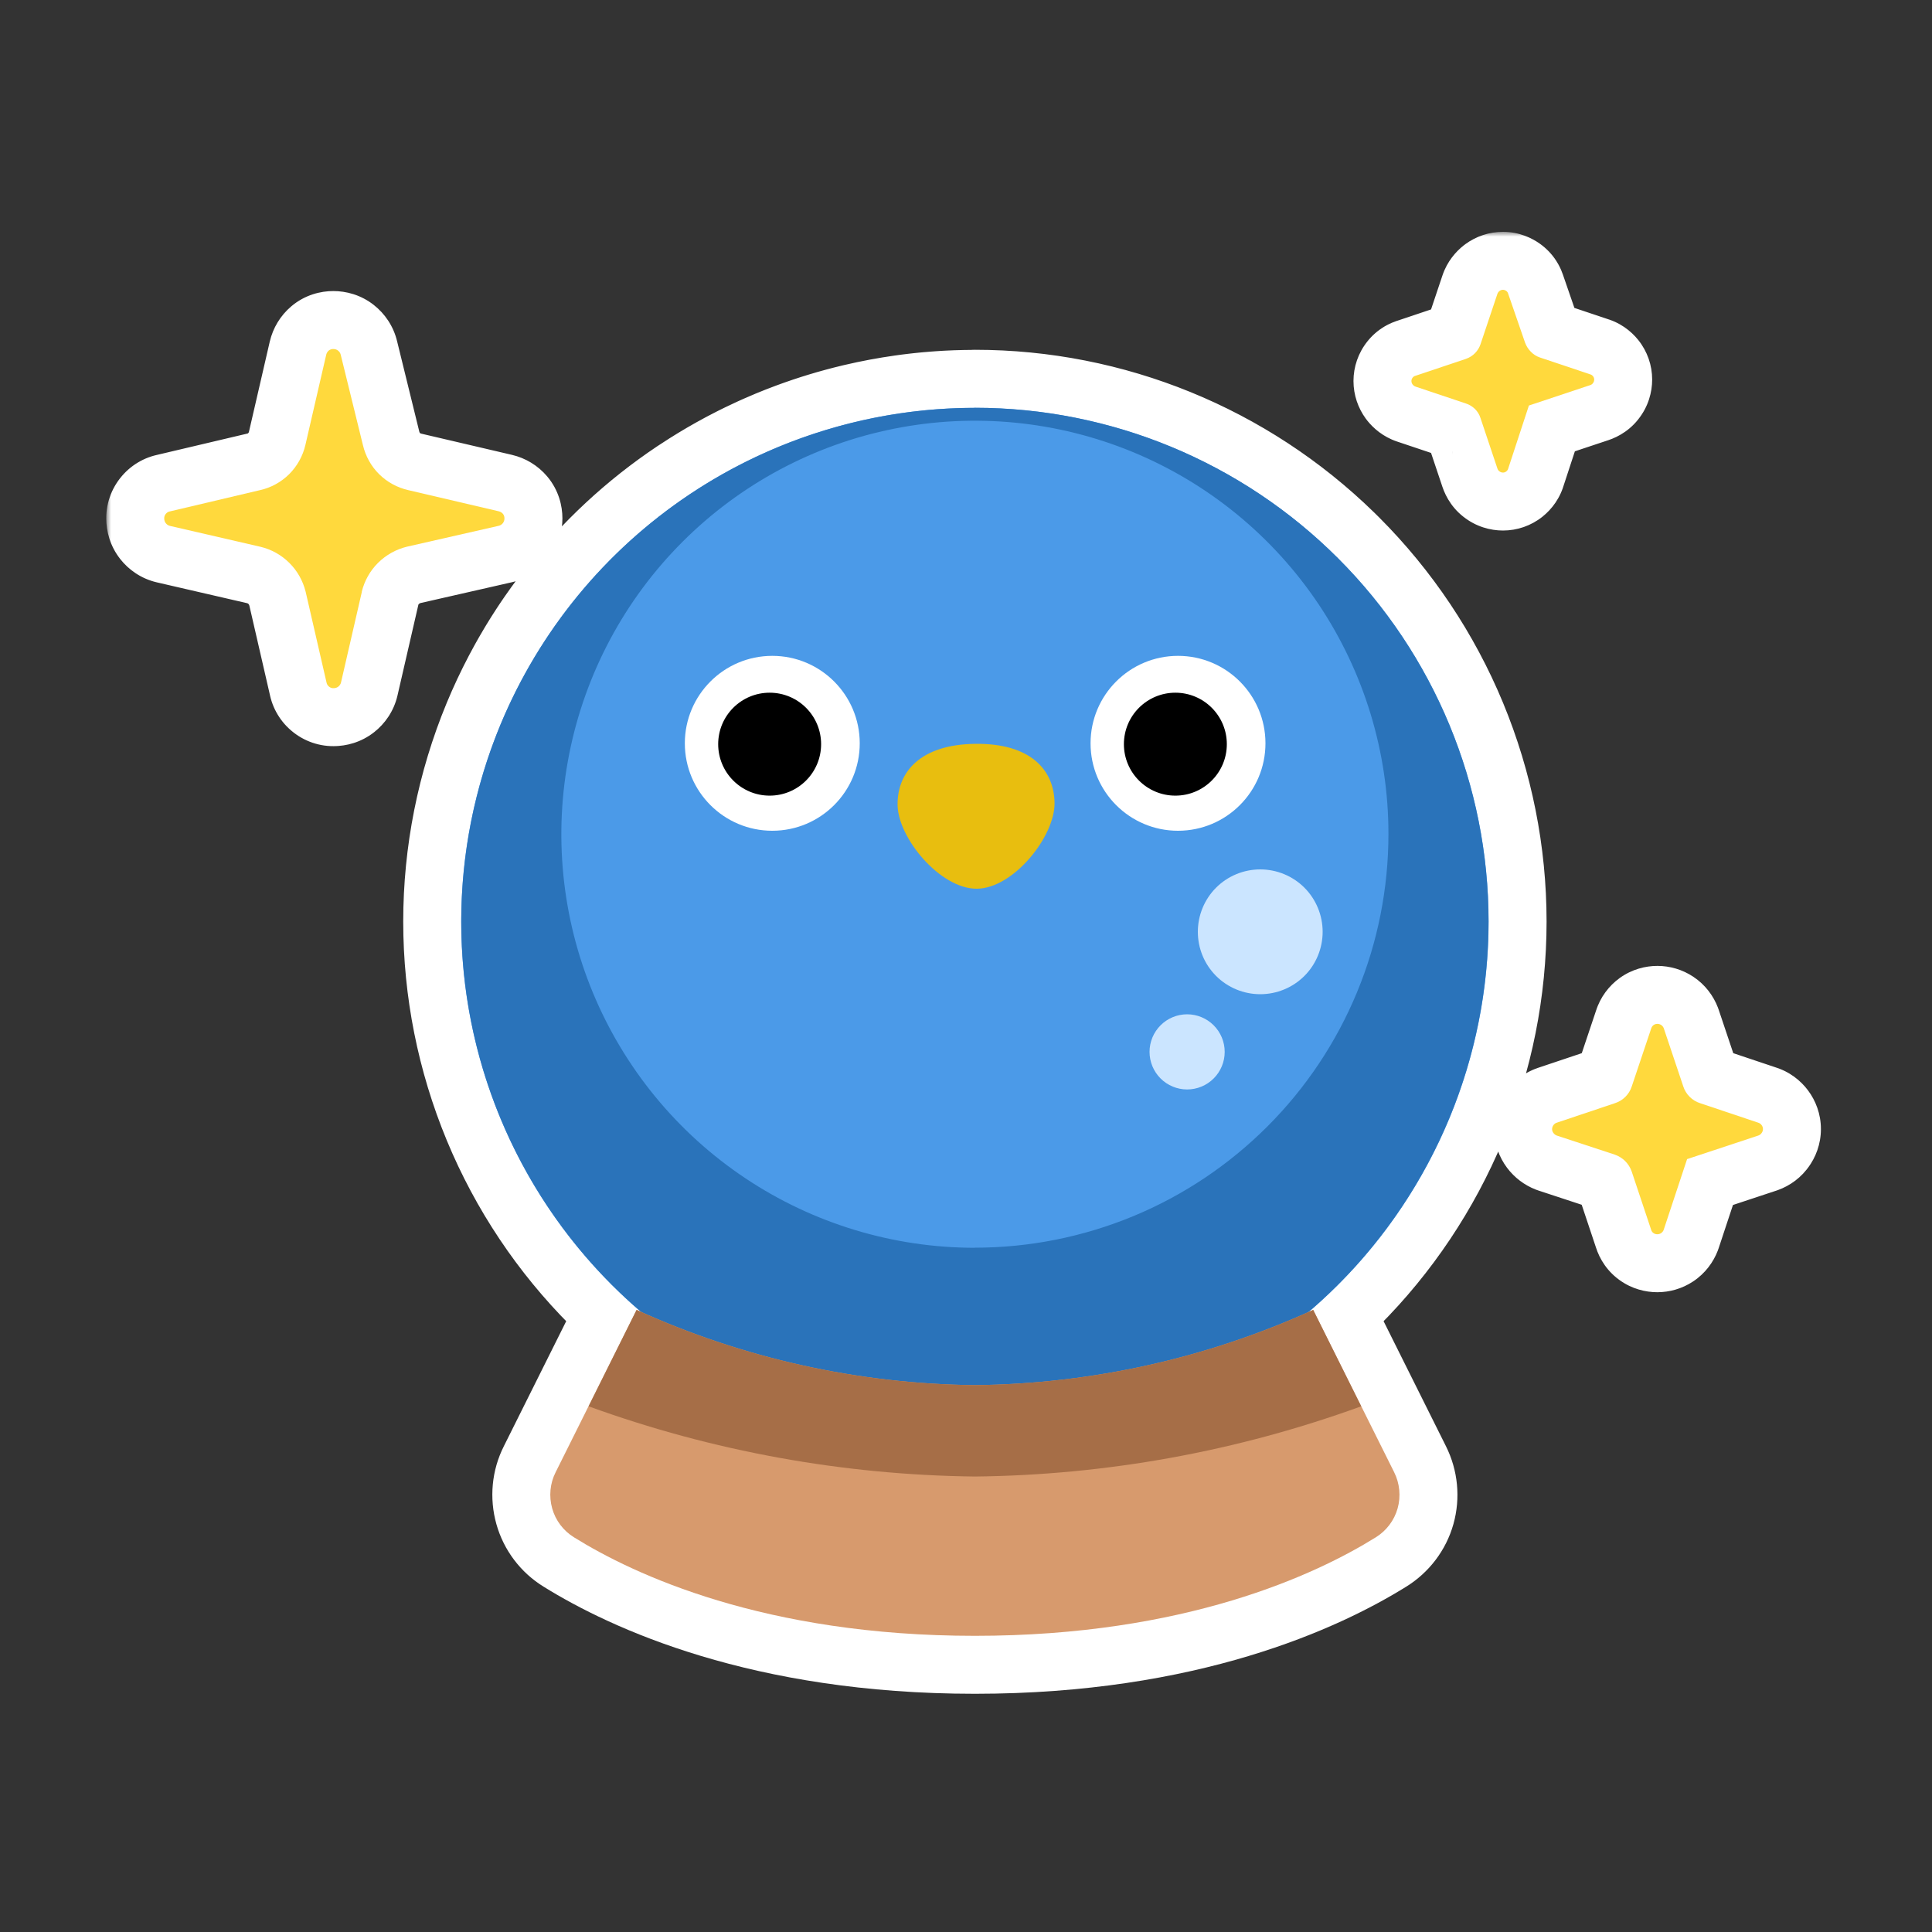 <svg width="200" height="200" viewBox="0 0 200 200" fill="none" xmlns="http://www.w3.org/2000/svg">
<rect x="0" y="0" width="200" height="200" fill="#333333" stroke="none"/>
<mask id="path-1-outside-1_777_12730" maskUnits="userSpaceOnUse" x="11" y="24" width="178" height="152" fill="black">
<rect fill="white" x="11" y="24" width="178" height="152"/>
<path d="M100.921 42.21C114.807 42.21 128.131 47.651 138.055 57.34C138.211 57.492 138.366 57.645 138.521 57.8C143.461 62.74 147.381 68.6 150.051 75.05C152.721 81.5 154.101 88.42 154.101 95.4C154.101 102.38 152.721 109.3 150.051 115.75C147.371 122.2 143.461 128.06 138.521 133C137.548 133.973 136.538 134.906 135.496 135.798C135.644 135.731 135.793 135.667 135.941 135.6L144.321 152.4C144.901 153.56 145.031 154.9 144.681 156.15C144.331 157.4 143.511 158.47 142.411 159.15C136.251 162.98 122.731 169.34 100.921 169.34C79.111 169.34 65.591 162.98 59.431 159.15C58.321 158.47 57.511 157.4 57.161 156.15C56.812 154.901 56.931 153.56 57.521 152.4L65.901 135.6C66.049 135.667 66.2 135.733 66.349 135.8C65.306 134.907 64.295 133.974 63.321 133C58.381 128.06 54.461 122.2 51.791 115.75C49.121 109.3 47.742 102.38 47.742 95.4C47.742 88.42 49.121 81.5 51.791 75.05C52.413 73.554 53.1 72.09 53.852 70.661C53.877 70.613 53.903 70.566 53.928 70.518C54.063 70.262 54.201 70.008 54.34 69.755C54.368 69.703 54.397 69.652 54.425 69.601C54.54 69.394 54.656 69.188 54.774 68.982C54.817 68.908 54.861 68.833 54.904 68.759C55.034 68.534 55.166 68.309 55.299 68.086C55.344 68.011 55.389 67.937 55.434 67.862C55.541 67.686 55.648 67.511 55.757 67.336C55.826 67.226 55.894 67.115 55.963 67.006C56.085 66.813 56.207 66.622 56.331 66.431C56.392 66.338 56.452 66.246 56.513 66.153C56.602 66.019 56.691 65.884 56.781 65.75C56.871 65.615 56.963 65.481 57.055 65.347C57.105 65.274 57.154 65.202 57.204 65.13C57.402 64.845 57.602 64.561 57.805 64.28C57.824 64.254 57.843 64.227 57.863 64.2C58.193 63.744 58.53 63.294 58.874 62.849C58.93 62.777 58.985 62.706 59.04 62.635C62.502 58.209 66.661 54.334 71.381 51.18C71.744 50.937 72.111 50.702 72.479 50.469C72.494 50.459 72.509 50.45 72.524 50.44C73.055 50.105 73.592 49.778 74.134 49.462C74.182 49.434 74.23 49.407 74.278 49.379C74.767 49.096 75.26 48.82 75.757 48.553C75.887 48.483 76.017 48.413 76.148 48.345C76.381 48.222 76.615 48.102 76.849 47.982C76.922 47.945 76.995 47.908 77.068 47.871C77.231 47.789 77.394 47.709 77.558 47.629C77.614 47.602 77.67 47.574 77.726 47.547C78.034 47.398 78.343 47.252 78.654 47.109C78.717 47.08 78.78 47.05 78.843 47.022C79.007 46.947 79.172 46.873 79.336 46.8C79.378 46.781 79.42 46.763 79.462 46.744C79.813 46.59 80.164 46.438 80.518 46.291C80.535 46.284 80.553 46.277 80.571 46.27C80.579 46.266 80.586 46.262 80.594 46.259C81.184 46.015 81.778 45.783 82.376 45.56C82.392 45.555 82.408 45.548 82.424 45.542C84.439 44.795 86.497 44.17 88.587 43.672C88.655 43.656 88.723 43.64 88.791 43.624C90.339 43.261 91.903 42.968 93.481 42.745C93.623 42.725 93.765 42.705 93.908 42.685C94.011 42.672 94.115 42.658 94.219 42.645C94.412 42.62 94.605 42.598 94.798 42.575C94.968 42.556 95.139 42.537 95.309 42.519C95.487 42.5 95.664 42.481 95.842 42.464C95.955 42.453 96.067 42.443 96.18 42.433C96.36 42.416 96.54 42.402 96.72 42.388C96.889 42.374 97.058 42.361 97.228 42.35C97.435 42.335 97.642 42.321 97.85 42.309C97.928 42.304 98.006 42.3 98.084 42.296C98.678 42.264 99.272 42.242 99.867 42.23C99.909 42.23 99.953 42.229 99.996 42.228C100.304 42.223 100.613 42.22 100.921 42.22V42.21ZM171.572 105.99C171.711 105.99 171.851 106.03 171.971 106.11C172.091 106.19 172.181 106.31 172.231 106.44L174.251 112.46C174.381 112.87 174.611 113.24 174.911 113.54C175.211 113.84 175.582 114.07 175.992 114.2L182.011 116.22C182.151 116.26 182.271 116.35 182.361 116.47C182.451 116.59 182.501 116.73 182.501 116.88C182.501 117.03 182.451 117.17 182.361 117.29C182.281 117.41 182.161 117.5 182.021 117.55L174.681 119.98H174.651L172.221 127.32C172.171 127.45 172.081 127.57 171.961 127.65C171.841 127.73 171.701 127.77 171.561 127.77C171.421 127.769 171.281 127.73 171.171 127.65C171.051 127.57 170.971 127.45 170.931 127.32L168.911 121.27C168.772 120.87 168.541 120.5 168.242 120.2C167.942 119.9 167.571 119.67 167.171 119.53L161.151 117.55C161.021 117.5 160.901 117.41 160.811 117.29C160.721 117.17 160.671 117.03 160.671 116.88C160.681 116.73 160.721 116.59 160.811 116.47C160.901 116.35 161.021 116.26 161.161 116.22L167.181 114.2C167.591 114.07 167.961 113.84 168.261 113.54C168.561 113.24 168.791 112.87 168.921 112.46L170.941 106.44C170.981 106.311 171.071 106.19 171.181 106.11C171.291 106.03 171.432 105.99 171.572 105.99ZM34.501 36.13C34.681 36.13 34.852 36.18 34.992 36.29C35.131 36.4 35.231 36.55 35.271 36.72L37.571 46.08C37.841 47.22 38.421 48.27 39.251 49.09C40.081 49.91 41.131 50.48 42.271 50.74L51.631 52.93C51.801 52.97 51.951 53.06 52.061 53.19C52.171 53.32 52.221 53.49 52.221 53.66C52.221 53.84 52.171 54.01 52.061 54.15C51.951 54.29 51.801 54.39 51.631 54.43L42.141 56.59C41.011 56.86 39.971 57.44 39.141 58.26C38.311 59.08 37.731 60.12 37.452 61.25L37.461 61.26L35.301 70.65C35.261 70.82 35.161 70.97 35.021 71.08C34.881 71.19 34.711 71.24 34.532 71.24C34.362 71.25 34.191 71.19 34.061 71.08C33.921 70.97 33.831 70.82 33.801 70.65L31.641 61.26C31.361 60.13 30.781 59.09 29.951 58.27C29.132 57.45 28.091 56.87 26.951 56.6L17.591 54.44C17.421 54.401 17.271 54.3 17.162 54.16C17.052 54.02 17.001 53.85 17.001 53.67C16.991 53.5 17.052 53.33 17.162 53.2C17.271 53.06 17.421 52.97 17.591 52.94L26.912 50.74C28.051 50.49 29.101 49.91 29.931 49.09C30.761 48.26 31.341 47.22 31.611 46.08L33.771 36.72C33.811 36.55 33.902 36.4 34.032 36.29C34.162 36.18 34.331 36.13 34.501 36.13ZM155.591 30C155.711 30 155.831 30.05 155.931 30.12C156.031 30.19 156.101 30.3 156.131 30.42L157.881 35.49C158.011 35.83 158.211 36.15 158.471 36.41C158.731 36.68 159.041 36.88 159.391 37L164.612 38.75C164.732 38.78 164.832 38.85 164.911 38.95C164.991 39.05 165.032 39.17 165.032 39.29C165.032 39.42 164.991 39.55 164.911 39.65C164.842 39.76 164.731 39.83 164.612 39.87L158.271 41.98L156.131 48.5C156.101 48.62 156.031 48.72 155.931 48.8C155.831 48.88 155.711 48.92 155.591 48.92C155.461 48.92 155.332 48.88 155.232 48.8C155.122 48.73 155.051 48.62 155.011 48.5L153.261 43.28C153.151 42.92 152.952 42.6 152.692 42.34C152.422 42.08 152.101 41.88 151.751 41.77L146.532 40.02C146.412 39.98 146.312 39.9 146.232 39.8C146.152 39.69 146.112 39.57 146.112 39.44C146.112 39.32 146.152 39.2 146.232 39.1C146.302 39 146.412 38.93 146.532 38.9L151.751 37.15C152.101 37.03 152.421 36.83 152.681 36.57C152.941 36.31 153.141 35.99 153.261 35.64L155.011 30.42C155.051 30.3 155.132 30.2 155.232 30.12C155.342 30.04 155.461 30 155.591 30Z"/>
</mask>
<path d="M100.921 42.21C114.807 42.21 128.131 47.651 138.055 57.34C138.211 57.492 138.366 57.645 138.521 57.8C143.461 62.74 147.381 68.6 150.051 75.05C152.721 81.5 154.101 88.42 154.101 95.4C154.101 102.38 152.721 109.3 150.051 115.75C147.371 122.2 143.461 128.06 138.521 133C137.548 133.973 136.538 134.906 135.496 135.798C135.644 135.731 135.793 135.667 135.941 135.6L144.321 152.4C144.901 153.56 145.031 154.9 144.681 156.15C144.331 157.4 143.511 158.47 142.411 159.15C136.251 162.98 122.731 169.34 100.921 169.34C79.111 169.34 65.591 162.98 59.431 159.15C58.321 158.47 57.511 157.4 57.161 156.15C56.812 154.901 56.931 153.56 57.521 152.4L65.901 135.6C66.049 135.667 66.2 135.733 66.349 135.8C65.306 134.907 64.295 133.974 63.321 133C58.381 128.06 54.461 122.2 51.791 115.75C49.121 109.3 47.742 102.38 47.742 95.4C47.742 88.42 49.121 81.5 51.791 75.05C52.413 73.554 53.1 72.09 53.852 70.661C53.877 70.613 53.903 70.566 53.928 70.518C54.063 70.262 54.201 70.008 54.34 69.755C54.368 69.703 54.397 69.652 54.425 69.601C54.54 69.394 54.656 69.188 54.774 68.982C54.817 68.908 54.861 68.833 54.904 68.759C55.034 68.534 55.166 68.309 55.299 68.086C55.344 68.011 55.389 67.937 55.434 67.862C55.541 67.686 55.648 67.511 55.757 67.336C55.826 67.226 55.894 67.115 55.963 67.006C56.085 66.813 56.207 66.622 56.331 66.431C56.392 66.338 56.452 66.246 56.513 66.153C56.602 66.019 56.691 65.884 56.781 65.75C56.871 65.615 56.963 65.481 57.055 65.347C57.105 65.274 57.154 65.202 57.204 65.13C57.402 64.845 57.602 64.561 57.805 64.28C57.824 64.254 57.843 64.227 57.863 64.2C58.193 63.744 58.53 63.294 58.874 62.849C58.93 62.777 58.985 62.706 59.04 62.635C62.502 58.209 66.661 54.334 71.381 51.18C71.744 50.937 72.111 50.702 72.479 50.469C72.494 50.459 72.509 50.45 72.524 50.44C73.055 50.105 73.592 49.778 74.134 49.462C74.182 49.434 74.23 49.407 74.278 49.379C74.767 49.096 75.26 48.82 75.757 48.553C75.887 48.483 76.017 48.413 76.148 48.345C76.381 48.222 76.615 48.102 76.849 47.982C76.922 47.945 76.995 47.908 77.068 47.871C77.231 47.789 77.394 47.709 77.558 47.629C77.614 47.602 77.67 47.574 77.726 47.547C78.034 47.398 78.343 47.252 78.654 47.109C78.717 47.08 78.78 47.05 78.843 47.022C79.007 46.947 79.172 46.873 79.336 46.8C79.378 46.781 79.42 46.763 79.462 46.744C79.813 46.59 80.164 46.438 80.518 46.291C80.535 46.284 80.553 46.277 80.571 46.27C80.579 46.266 80.586 46.262 80.594 46.259C81.184 46.015 81.778 45.783 82.376 45.56C82.392 45.555 82.408 45.548 82.424 45.542C84.439 44.795 86.497 44.17 88.587 43.672C88.655 43.656 88.723 43.64 88.791 43.624C90.339 43.261 91.903 42.968 93.481 42.745C93.623 42.725 93.765 42.705 93.908 42.685C94.011 42.672 94.115 42.658 94.219 42.645C94.412 42.62 94.605 42.598 94.798 42.575C94.968 42.556 95.139 42.537 95.309 42.519C95.487 42.5 95.664 42.481 95.842 42.464C95.955 42.453 96.067 42.443 96.18 42.433C96.36 42.416 96.54 42.402 96.72 42.388C96.889 42.374 97.058 42.361 97.228 42.35C97.435 42.335 97.642 42.321 97.85 42.309C97.928 42.304 98.006 42.3 98.084 42.296C98.678 42.264 99.272 42.242 99.867 42.23C99.909 42.23 99.953 42.229 99.996 42.228C100.304 42.223 100.613 42.22 100.921 42.22V42.21ZM171.572 105.99C171.711 105.99 171.851 106.03 171.971 106.11C172.091 106.19 172.181 106.31 172.231 106.44L174.251 112.46C174.381 112.87 174.611 113.24 174.911 113.54C175.211 113.84 175.582 114.07 175.992 114.2L182.011 116.22C182.151 116.26 182.271 116.35 182.361 116.47C182.451 116.59 182.501 116.73 182.501 116.88C182.501 117.03 182.451 117.17 182.361 117.29C182.281 117.41 182.161 117.5 182.021 117.55L174.681 119.98H174.651L172.221 127.32C172.171 127.45 172.081 127.57 171.961 127.65C171.841 127.73 171.701 127.77 171.561 127.77C171.421 127.769 171.281 127.73 171.171 127.65C171.051 127.57 170.971 127.45 170.931 127.32L168.911 121.27C168.772 120.87 168.541 120.5 168.242 120.2C167.942 119.9 167.571 119.67 167.171 119.53L161.151 117.55C161.021 117.5 160.901 117.41 160.811 117.29C160.721 117.17 160.671 117.03 160.671 116.88C160.681 116.73 160.721 116.59 160.811 116.47C160.901 116.35 161.021 116.26 161.161 116.22L167.181 114.2C167.591 114.07 167.961 113.84 168.261 113.54C168.561 113.24 168.791 112.87 168.921 112.46L170.941 106.44C170.981 106.311 171.071 106.19 171.181 106.11C171.291 106.03 171.432 105.99 171.572 105.99ZM34.501 36.13C34.681 36.13 34.852 36.18 34.992 36.29C35.131 36.4 35.231 36.55 35.271 36.72L37.571 46.08C37.841 47.22 38.421 48.27 39.251 49.09C40.081 49.91 41.131 50.48 42.271 50.74L51.631 52.93C51.801 52.97 51.951 53.06 52.061 53.19C52.171 53.32 52.221 53.49 52.221 53.66C52.221 53.84 52.171 54.01 52.061 54.15C51.951 54.29 51.801 54.39 51.631 54.43L42.141 56.59C41.011 56.86 39.971 57.44 39.141 58.26C38.311 59.08 37.731 60.12 37.452 61.25L37.461 61.26L35.301 70.65C35.261 70.82 35.161 70.97 35.021 71.08C34.881 71.19 34.711 71.24 34.532 71.24C34.362 71.25 34.191 71.19 34.061 71.08C33.921 70.97 33.831 70.82 33.801 70.65L31.641 61.26C31.361 60.13 30.781 59.09 29.951 58.27C29.132 57.45 28.091 56.87 26.951 56.6L17.591 54.44C17.421 54.401 17.271 54.3 17.162 54.16C17.052 54.02 17.001 53.85 17.001 53.67C16.991 53.5 17.052 53.33 17.162 53.2C17.271 53.06 17.421 52.97 17.591 52.94L26.912 50.74C28.051 50.49 29.101 49.91 29.931 49.09C30.761 48.26 31.341 47.22 31.611 46.08L33.771 36.72C33.811 36.55 33.902 36.4 34.032 36.29C34.162 36.18 34.331 36.13 34.501 36.13ZM155.591 30C155.711 30 155.831 30.05 155.931 30.12C156.031 30.19 156.101 30.3 156.131 30.42L157.881 35.49C158.011 35.83 158.211 36.15 158.471 36.41C158.731 36.68 159.041 36.88 159.391 37L164.612 38.75C164.732 38.78 164.832 38.85 164.911 38.95C164.991 39.05 165.032 39.17 165.032 39.29C165.032 39.42 164.991 39.55 164.911 39.65C164.842 39.76 164.731 39.83 164.612 39.87L158.271 41.98L156.131 48.5C156.101 48.62 156.031 48.72 155.931 48.8C155.831 48.88 155.711 48.92 155.591 48.92C155.461 48.92 155.332 48.88 155.232 48.8C155.122 48.73 155.051 48.62 155.011 48.5L153.261 43.28C153.151 42.92 152.952 42.6 152.692 42.34C152.422 42.08 152.101 41.88 151.751 41.77L146.532 40.02C146.412 39.98 146.312 39.9 146.232 39.8C146.152 39.69 146.112 39.57 146.112 39.44C146.112 39.32 146.152 39.2 146.232 39.1C146.302 39 146.412 38.93 146.532 38.9L151.751 37.15C152.101 37.03 152.421 36.83 152.681 36.57C152.941 36.31 153.141 35.99 153.261 35.64L155.011 30.42C155.051 30.3 155.132 30.2 155.232 30.12C155.342 30.04 155.461 30 155.591 30Z" fill="#E8BE0F"/>
<path d="M100.921 42.21L100.921 36.21C99.33 36.21 97.804 36.842 96.679 37.967C95.553 39.093 94.921 40.619 94.921 42.21H100.921ZM138.055 57.34L133.864 61.633L133.865 61.635L138.055 57.34ZM138.521 57.8L142.763 53.557L142.763 53.557L138.521 57.8ZM150.051 75.05L155.595 72.755L155.595 72.755L150.051 75.05ZM154.101 95.4L160.101 95.4V95.4H154.101ZM150.051 115.75L155.592 118.052L155.595 118.045L150.051 115.75ZM138.521 133L142.763 137.243L142.763 137.243L138.521 133ZM135.496 135.798L131.594 131.24C129.328 133.18 128.832 136.49 130.429 139.01C132.026 141.53 135.231 142.493 137.953 141.272L135.496 135.798ZM135.941 135.6L141.31 132.922C139.868 130.03 136.395 128.8 133.454 130.139L135.941 135.6ZM144.321 152.4L138.951 155.078L138.954 155.084L144.321 152.4ZM144.681 156.15L150.459 157.769L150.459 157.768L144.681 156.15ZM142.411 159.15L139.256 154.047C139.252 154.05 139.248 154.052 139.243 154.055L142.411 159.15ZM100.921 169.34L100.921 175.34L100.921 175.34L100.921 169.34ZM59.431 159.15L62.599 154.055C62.588 154.048 62.577 154.041 62.565 154.034L59.431 159.15ZM57.161 156.15L51.384 157.768L51.384 157.769L57.161 156.15ZM57.521 152.4L62.869 155.12C62.876 155.106 62.883 155.092 62.89 155.078L57.521 152.4ZM65.901 135.6L68.388 130.139C65.447 128.8 61.974 130.03 60.532 132.922L65.901 135.6ZM66.349 135.8L63.893 141.274C66.615 142.495 69.821 141.531 71.417 139.011C73.014 136.491 72.516 133.18 70.25 131.241L66.349 135.8ZM63.321 133L59.078 137.243L59.078 137.243L63.321 133ZM51.791 115.75L46.248 118.045L46.248 118.045L51.791 115.75ZM47.742 95.4L41.742 95.4L41.742 95.4L47.742 95.4ZM51.791 75.05L46.251 72.748L46.248 72.755L51.791 75.05ZM53.852 70.661L59.162 73.455L59.164 73.451L53.852 70.661ZM53.928 70.518L48.627 67.708L48.625 67.711L53.928 70.518ZM54.34 69.755L59.596 72.65L59.597 72.647L54.34 69.755ZM54.425 69.601L49.179 66.688L49.178 66.691L54.425 69.601ZM54.774 68.982L59.98 71.964L59.981 71.962L54.774 68.982ZM54.904 68.759L49.712 65.752L49.711 65.754L54.904 68.759ZM55.299 68.086L60.447 71.169L60.448 71.167L55.299 68.086ZM55.434 67.862L50.301 64.754L50.301 64.756L55.434 67.862ZM55.757 67.336L60.853 70.503L60.854 70.502L55.757 67.336ZM55.963 67.006L50.89 63.802L50.89 63.803L55.963 67.006ZM56.331 66.431L61.363 69.699L61.363 69.699L56.331 66.431ZM56.513 66.153L51.502 62.853L51.502 62.854L56.513 66.153ZM56.781 65.75L61.761 69.095L61.762 69.095L56.781 65.75ZM57.055 65.347L52.105 61.956L52.105 61.956L57.055 65.347ZM57.204 65.13L62.138 68.545L62.138 68.545L57.204 65.13ZM57.805 64.28L52.94 60.769L52.939 60.77L57.805 64.28ZM57.863 64.2L62.722 67.72L62.722 67.72L57.863 64.2ZM58.874 62.849L54.13 59.176L54.129 59.176L58.874 62.849ZM59.04 62.635L63.766 66.331L63.767 66.331L59.04 62.635ZM71.381 51.18L68.048 46.191L68.048 46.191L71.381 51.18ZM72.479 50.469L75.689 55.538L75.689 55.538L72.479 50.469ZM72.524 50.44L69.319 45.368L69.318 45.368L72.524 50.44ZM74.134 49.462L77.157 54.645L77.158 54.644L74.134 49.462ZM74.278 49.379L71.271 44.187L71.27 44.187L74.278 49.379ZM75.757 48.553L78.597 53.838L78.597 53.838L75.757 48.553ZM76.148 48.345L73.352 43.036L73.352 43.036L76.148 48.345ZM76.849 47.982L79.565 53.332L79.565 53.332L76.849 47.982ZM77.068 47.871L74.376 42.509L74.376 42.509L77.068 47.871ZM77.558 47.629L74.922 42.239L74.922 42.239L77.558 47.629ZM77.726 47.547L80.343 52.946L80.343 52.946L77.726 47.547ZM78.654 47.109L76.141 41.661L76.141 41.661L78.654 47.109ZM78.843 47.022L81.334 52.48L81.334 52.48L78.843 47.022ZM79.336 46.8L76.901 41.316L76.901 41.316L79.336 46.8ZM79.462 46.744L81.883 52.234L81.884 52.234L79.462 46.744ZM80.518 46.291L78.217 40.75L78.216 40.75L80.518 46.291ZM80.571 46.27L78.276 40.726L78.276 40.726L80.571 46.27ZM80.594 46.259L82.886 51.804L82.888 51.803L80.594 46.259ZM82.376 45.56L80.285 39.937L80.284 39.937L82.376 45.56ZM82.424 45.542L84.51 51.168L84.511 51.167L82.424 45.542ZM88.587 43.672L89.979 49.508L89.98 49.508L88.587 43.672ZM88.791 43.624L87.423 37.782L87.422 37.782L88.791 43.624ZM93.481 42.745L94.32 48.686L94.322 48.686L93.481 42.745ZM93.908 42.685L93.116 36.738L93.115 36.738L93.908 42.685ZM94.219 42.645L94.975 48.597L94.977 48.596L94.219 42.645ZM94.798 42.575L94.107 36.615L94.106 36.615L94.798 42.575ZM95.309 42.519L95.942 48.485L95.944 48.485L95.309 42.519ZM95.842 42.464L95.269 36.491L95.268 36.491L95.842 42.464ZM96.18 42.433L96.715 48.409L96.716 48.409L96.18 42.433ZM96.72 42.388L96.246 36.406L96.245 36.407L96.72 42.388ZM97.228 42.35L97.644 48.335L97.646 48.335L97.228 42.35ZM97.85 42.309L97.504 36.319L97.502 36.319L97.85 42.309ZM98.084 42.296L98.404 48.287L98.405 48.287L98.084 42.296ZM99.867 42.23L99.748 36.232L99.747 36.232L99.867 42.23ZM99.996 42.228L100.1 48.228L100.1 48.228L99.996 42.228ZM100.921 42.22V48.22C104.235 48.22 106.921 45.533 106.921 42.22H100.921ZM171.572 105.99L171.575 99.99H171.572V105.99ZM171.971 106.11L175.3 101.119L175.299 101.118L171.971 106.11ZM172.231 106.44L177.919 104.531C177.891 104.449 177.862 104.367 177.831 104.287L172.231 106.44ZM174.251 112.46L179.971 110.646C179.961 110.614 179.95 110.583 179.939 110.551L174.251 112.46ZM174.911 113.54L170.669 117.783L170.669 117.783L174.911 113.54ZM175.992 114.2L177.9 108.512C177.868 108.501 177.837 108.491 177.805 108.481L175.992 114.2ZM182.011 116.22L180.103 121.908C180.189 121.937 180.275 121.964 180.363 121.989L182.011 116.22ZM182.361 116.47L187.161 112.87L187.158 112.867L182.361 116.47ZM182.501 116.88L188.501 116.88L188.501 116.879L182.501 116.88ZM182.361 117.29L177.561 113.69C177.495 113.778 177.431 113.868 177.37 113.959L182.361 117.29ZM182.021 117.55L183.907 123.246C183.951 123.231 183.995 123.216 184.039 123.2L182.021 117.55ZM174.681 119.98V125.98C175.322 125.98 175.959 125.878 176.567 125.676L174.681 119.98ZM174.651 119.98V113.98C172.064 113.98 169.768 115.639 168.955 118.095L174.651 119.98ZM172.221 127.32L177.82 129.477C177.855 129.387 177.887 129.297 177.917 129.206L172.221 127.32ZM171.961 127.65L175.289 132.643L175.289 132.643L171.961 127.65ZM171.561 127.77L171.559 133.77H171.561V127.77ZM171.171 127.65L174.698 122.796C174.633 122.749 174.566 122.703 174.499 122.658L171.171 127.65ZM170.931 127.32L176.665 125.554C176.651 125.509 176.637 125.465 176.622 125.421L170.931 127.32ZM168.911 121.27L174.603 119.37C174.594 119.342 174.584 119.314 174.574 119.287L168.911 121.27ZM168.242 120.2L172.485 115.958L172.484 115.958L168.242 120.2ZM167.171 119.53L169.154 113.867C169.118 113.855 169.082 113.843 169.046 113.831L167.171 119.53ZM161.151 117.55L158.993 123.148C159.087 123.184 159.181 123.218 159.276 123.249L161.151 117.55ZM160.811 117.29L156.01 120.889L156.011 120.89L160.811 117.29ZM160.671 116.88L154.685 116.48C154.676 116.613 154.671 116.747 154.671 116.88L160.671 116.88ZM160.811 116.47L156.011 112.869L156.011 112.87L160.811 116.47ZM161.161 116.22L162.81 121.989C162.897 121.964 162.984 121.937 163.07 121.908L161.161 116.22ZM167.181 114.2L165.368 108.481C165.336 108.491 165.304 108.501 165.273 108.512L167.181 114.2ZM168.261 113.54L172.504 117.783L172.504 117.783L168.261 113.54ZM168.921 112.46L163.233 110.552C163.222 110.583 163.212 110.615 163.202 110.646L168.921 112.46ZM170.941 106.44L176.629 108.349C176.645 108.301 176.661 108.253 176.675 108.205L170.941 106.44ZM171.181 106.11L167.652 101.258L167.649 101.26L171.181 106.11ZM34.501 36.13L34.503 30.13H34.501V36.13ZM34.992 36.29L38.7 31.574L38.699 31.572L34.992 36.29ZM35.271 36.72L29.431 38.097C29.435 38.115 29.44 38.133 29.444 38.151L35.271 36.72ZM37.571 46.08L43.409 44.697C43.405 44.681 43.401 44.665 43.397 44.648L37.571 46.08ZM39.251 49.09L35.035 53.358L35.035 53.358L39.251 49.09ZM42.271 50.74L43.637 44.898C43.627 44.895 43.616 44.893 43.605 44.891L42.271 50.74ZM51.631 52.93L53.006 47.089L52.998 47.087L51.631 52.93ZM52.061 53.19L56.642 49.316L56.641 49.315L52.061 53.19ZM52.221 53.66L58.221 53.661V53.66H52.221ZM52.061 54.15L56.777 57.86L56.779 57.857L52.061 54.15ZM51.631 54.43L52.963 60.28C52.977 60.277 52.992 60.273 53.007 60.27L51.631 54.43ZM42.141 56.59L40.809 50.739C40.788 50.744 40.767 50.749 40.746 50.754L42.141 56.59ZM39.141 58.26L34.924 53.991L34.924 53.992L39.141 58.26ZM37.452 61.25L31.628 59.807C31.122 61.848 31.722 64.005 33.209 65.493L37.452 61.25ZM37.461 61.26L43.309 62.605C43.772 60.59 43.166 58.479 41.704 57.017L37.461 61.26ZM35.301 70.65L41.141 72.028C41.143 72.017 41.146 72.006 41.148 71.996L35.301 70.65ZM35.021 71.08L38.726 75.799L38.728 75.798L35.021 71.08ZM34.532 71.24L34.529 65.24C34.412 65.24 34.296 65.244 34.179 65.251L34.532 71.24ZM34.061 71.08L37.937 66.5C37.881 66.453 37.825 66.407 37.769 66.363L34.061 71.08ZM33.801 70.65L39.709 69.605C39.691 69.504 39.671 69.404 39.648 69.305L33.801 70.65ZM31.641 61.26L37.488 59.915C37.481 59.882 37.473 59.849 37.465 59.816L31.641 61.26ZM29.951 58.27L25.709 62.512C25.718 62.521 25.726 62.529 25.735 62.538L29.951 58.27ZM26.951 56.6L28.335 50.761C28.323 50.758 28.312 50.756 28.3 50.753L26.951 56.6ZM17.591 54.44L16.217 60.281C16.226 60.283 16.234 60.285 16.242 60.287L17.591 54.44ZM17.162 54.16L12.444 57.867L12.445 57.869L17.162 54.16ZM17.001 53.67H23.001C23.001 53.553 22.998 53.435 22.991 53.318L17.001 53.67ZM17.162 53.2L21.742 57.076C21.788 57.021 21.834 56.965 21.879 56.908L17.162 53.2ZM17.591 52.94L18.634 58.849C18.747 58.829 18.858 58.806 18.97 58.78L17.591 52.94ZM26.912 50.74L25.626 44.88C25.595 44.886 25.564 44.893 25.533 44.901L26.912 50.74ZM29.931 49.09L34.148 53.358C34.157 53.35 34.165 53.341 34.174 53.333L29.931 49.09ZM31.611 46.08L37.449 47.463C37.452 47.452 37.454 47.441 37.457 47.429L31.611 46.08ZM33.771 36.72L27.931 35.344C27.929 35.353 27.927 35.362 27.924 35.37L33.771 36.72ZM34.032 36.29L30.159 31.707L30.156 31.71L34.032 36.29ZM155.591 30L155.591 24L155.59 24L155.591 30ZM155.931 30.12L159.372 25.205L159.371 25.204L155.931 30.12ZM156.131 30.42L150.311 31.876C150.353 32.045 150.403 32.213 150.46 32.377L156.131 30.42ZM157.881 35.49L152.21 37.448C152.231 37.51 152.254 37.572 152.277 37.633L157.881 35.49ZM158.471 36.41L162.793 32.248C162.767 32.221 162.74 32.194 162.714 32.168L158.471 36.41ZM159.391 37L157.444 42.675C157.457 42.68 157.471 42.684 157.484 42.689L159.391 37ZM164.612 38.75L162.705 44.439C162.852 44.488 163.002 44.532 163.153 44.57L164.612 38.75ZM164.911 38.95L169.598 35.204L169.597 35.202L164.911 38.95ZM165.032 39.29L171.032 39.29V39.29H165.032ZM164.911 39.65L160.226 35.902C160.092 36.07 159.967 36.245 159.851 36.426L164.911 39.65ZM164.612 39.87L166.506 45.563L166.511 45.561L164.612 39.87ZM158.271 41.98L156.376 36.288C154.574 36.887 153.162 38.305 152.57 40.109L158.271 41.98ZM156.131 48.5L150.43 46.629C150.385 46.766 150.345 46.905 150.31 47.044L156.131 48.5ZM155.931 48.8L159.678 53.486L159.679 53.485L155.931 48.8ZM155.591 48.92L155.59 54.92H155.591V48.92ZM155.232 48.8L158.977 44.113C158.81 43.978 158.634 43.853 158.453 43.738L155.232 48.8ZM155.011 48.5L160.703 46.603L160.7 46.593L155.011 48.5ZM153.261 43.28L147.523 45.034C147.539 45.085 147.555 45.136 147.572 45.188L153.261 43.28ZM152.692 42.34L156.935 38.098C156.908 38.071 156.881 38.044 156.854 38.018L152.692 42.34ZM151.751 41.77L149.844 47.458C149.88 47.47 149.916 47.482 149.952 47.493L151.751 41.77ZM146.532 40.02L148.439 34.331L148.429 34.327L146.532 40.02ZM146.232 39.8L141.379 43.329C141.434 43.403 141.49 43.477 141.547 43.549L146.232 39.8ZM146.112 39.44L140.112 39.44L140.112 39.444L146.112 39.44ZM146.232 39.1L150.917 42.848C150.995 42.75 151.071 42.65 151.143 42.547L146.232 39.1ZM146.532 38.9L147.987 44.721C148.139 44.683 148.29 44.639 148.439 44.589L146.532 38.9ZM151.751 37.15L153.659 42.839C153.671 42.835 153.684 42.831 153.697 42.826L151.751 37.15ZM152.681 36.57L156.923 40.814L156.924 40.813L152.681 36.57ZM153.261 35.64L158.937 37.586C158.941 37.573 158.946 37.56 158.95 37.547L153.261 35.64ZM155.011 30.42L160.7 32.327L160.703 32.317L155.011 30.42ZM155.232 30.12L151.705 25.266C151.63 25.321 151.556 25.377 151.484 25.435L155.232 30.12ZM100.921 42.21L100.921 48.21C113.237 48.21 125.058 53.036 133.864 61.633L138.055 57.34L142.246 53.047C131.204 42.267 116.378 36.21 100.921 36.21L100.921 42.21ZM138.055 57.34L133.865 61.635C134.005 61.771 134.143 61.907 134.278 62.042L138.521 57.8L142.763 53.557C142.59 53.384 142.417 53.213 142.245 53.045L138.055 57.34ZM138.521 57.8L134.278 62.042C138.663 66.427 142.14 71.626 144.507 77.345L150.051 75.05L155.595 72.755C152.622 65.574 148.259 59.052 142.763 53.557L138.521 57.8ZM150.051 75.05L144.507 77.345C146.877 83.069 148.101 89.21 148.101 95.4H154.101H160.101C160.101 87.631 158.565 79.93 155.595 72.755L150.051 75.05ZM154.101 95.4L148.101 95.4C148.101 101.59 146.877 107.731 144.507 113.455L150.051 115.75L155.595 118.045C158.565 110.87 160.101 103.17 160.101 95.4L154.101 95.4ZM150.051 115.75L144.51 113.448C142.13 119.177 138.659 124.376 134.278 128.757L138.521 133L142.763 137.243C148.262 131.744 152.612 125.223 155.592 118.052L150.051 115.75ZM138.521 133L134.278 128.757C133.417 129.619 132.521 130.447 131.594 131.24L135.496 135.798L139.399 140.355C140.556 139.365 141.679 138.327 142.763 137.243L138.521 133ZM135.496 135.798L137.953 141.272C137.986 141.257 138.287 141.124 138.428 141.06L135.941 135.6L133.454 130.139C133.3 130.209 133.302 130.206 133.04 130.324L135.496 135.798ZM135.941 135.6L130.572 138.278L138.951 155.078L144.321 152.4L149.69 149.722L141.31 132.922L135.941 135.6ZM144.321 152.4L138.954 155.084C138.871 154.917 138.85 154.724 138.903 154.533L144.681 156.15L150.459 157.768C151.212 155.077 150.93 152.204 149.687 149.717L144.321 152.4ZM144.681 156.15L138.903 154.532C138.969 154.298 139.106 154.14 139.256 154.047L142.411 159.15L145.567 164.254C147.917 162.801 149.693 160.502 150.459 157.769L144.681 156.15ZM142.411 159.15L139.243 154.055C133.932 157.357 121.497 163.34 100.921 163.34L100.921 169.34L100.921 175.34C123.965 175.34 138.571 168.604 145.58 164.246L142.411 159.15ZM100.921 169.34V163.34C80.346 163.34 67.91 157.357 62.599 154.055L59.431 159.15L56.263 164.246C63.272 168.604 77.877 175.34 100.921 175.34V169.34ZM59.431 159.15L62.565 154.034C62.742 154.143 62.88 154.32 62.939 154.532L57.161 156.15L51.384 157.769C52.143 160.48 53.9 162.798 56.297 164.267L59.431 159.15ZM57.161 156.15L62.939 154.533C62.983 154.69 62.98 154.902 62.869 155.12L57.521 152.4L52.173 149.681C50.882 152.219 50.64 155.111 51.384 157.768L57.161 156.15ZM57.521 152.4L62.89 155.078L71.27 138.278L65.901 135.6L60.532 132.922L52.152 149.722L57.521 152.4ZM65.901 135.6L63.414 141.06C63.563 141.128 63.842 141.251 63.893 141.274L66.349 135.8L68.805 130.325C68.558 130.215 68.535 130.207 68.388 130.139L65.901 135.6ZM66.349 135.8L70.25 131.241C69.321 130.446 68.424 129.618 67.563 128.757L63.321 133L59.078 137.243C60.165 138.33 61.291 139.368 62.448 140.359L66.349 135.8ZM63.321 133L67.563 128.757C63.179 124.373 59.703 119.174 57.335 113.455L51.791 115.75L46.248 118.045C49.22 125.226 53.583 131.747 59.078 137.243L63.321 133ZM51.791 115.75L57.335 113.455C54.965 107.731 53.742 101.59 53.742 95.4L47.742 95.4L41.742 95.4C41.742 103.17 43.277 110.87 46.248 118.045L51.791 115.75ZM47.742 95.4H53.742C53.742 89.21 54.965 83.069 57.335 77.345L51.791 75.05L46.248 72.755C43.277 79.93 41.742 87.631 41.742 95.4H47.742ZM51.791 75.05L57.332 77.352C57.885 76.023 58.495 74.722 59.162 73.455L53.852 70.661L48.542 67.868C47.706 69.457 46.941 71.085 46.251 72.748L51.791 75.05ZM53.852 70.661L59.164 73.451C59.19 73.4 59.175 73.431 59.231 73.324L53.928 70.518L48.625 67.711C48.617 67.727 48.609 67.741 48.594 67.77C48.58 67.795 48.561 67.832 48.54 67.871L53.852 70.661ZM53.928 70.518L59.23 73.327C59.35 73.1 59.472 72.874 59.596 72.65L54.34 69.755L49.085 66.86C48.93 67.142 48.777 67.424 48.627 67.708L53.928 70.518ZM54.34 69.755L59.597 72.647C59.635 72.578 59.65 72.551 59.672 72.511L54.425 69.601L49.178 66.691C49.143 66.753 49.102 66.829 49.084 66.862L54.34 69.755ZM54.425 69.601L59.671 72.513C59.773 72.33 59.876 72.147 59.98 71.964L54.774 68.982L49.567 66.001C49.437 66.228 49.307 66.458 49.179 66.688L54.425 69.601ZM54.774 68.982L59.981 71.962C60.025 71.886 60.005 71.923 60.097 71.764L54.904 68.759L49.711 65.754C49.696 65.779 49.683 65.801 49.656 65.847C49.633 65.886 49.601 65.942 49.566 66.003L54.774 68.982ZM54.904 68.759L60.096 71.766C60.217 71.556 60.333 71.359 60.447 71.169L55.299 68.086L50.152 65.003C49.998 65.26 49.851 65.511 49.712 65.752L54.904 68.759ZM55.299 68.086L60.448 71.167C60.484 71.106 60.523 71.042 60.567 70.969L55.434 67.862L50.301 64.756C50.255 64.831 50.203 64.917 50.151 65.005L55.299 68.086ZM55.434 67.862L60.566 70.97C60.658 70.818 60.754 70.663 60.853 70.503L55.757 67.336L50.661 64.169C50.543 64.358 50.423 64.554 50.301 64.754L55.434 67.862ZM55.757 67.336L60.854 70.502C60.926 70.385 60.982 70.296 61.037 70.209L55.963 67.006L50.89 63.803C50.806 63.935 50.725 64.066 50.66 64.17L55.757 67.336ZM55.963 67.006L61.036 70.21C61.147 70.035 61.255 69.865 61.363 69.699L56.331 66.431L51.3 63.162C51.16 63.378 51.023 63.592 50.89 63.802L55.963 67.006ZM56.331 66.431L61.363 69.699C61.413 69.623 61.465 69.543 61.525 69.453L56.513 66.153L51.502 62.854C51.44 62.948 51.37 63.053 51.3 63.163L56.331 66.431ZM56.513 66.153L61.524 69.453C61.612 69.32 61.688 69.205 61.761 69.095L56.781 65.75L51.8 62.405C51.694 62.563 51.592 62.717 51.502 62.853L56.513 66.153ZM56.781 65.75L61.762 69.095C61.835 68.986 61.911 68.875 62.005 68.737L57.055 65.347L52.105 61.956C52.015 62.087 51.908 62.244 51.799 62.405L56.781 65.75ZM57.055 65.347L62.005 68.737C62.047 68.676 62.09 68.613 62.138 68.545L57.204 65.13L52.271 61.715C52.218 61.791 52.162 61.872 52.105 61.956L57.055 65.347ZM57.204 65.13L62.138 68.545C62.312 68.293 62.49 68.041 62.671 67.791L57.805 64.28L52.939 60.77C52.714 61.081 52.491 61.397 52.271 61.715L57.204 65.13ZM57.805 64.28L62.67 67.791C62.734 67.703 62.69 67.763 62.722 67.72L57.863 64.2L53.004 60.68C52.986 60.705 52.969 60.728 52.959 60.742C52.947 60.758 52.944 60.764 52.94 60.769L57.805 64.28ZM57.863 64.2L62.722 67.72C63.016 67.314 63.315 66.914 63.619 66.521L58.874 62.849L54.129 59.176C53.745 59.673 53.37 60.175 53.004 60.681L57.863 64.2ZM58.874 62.849L63.619 66.521C63.679 66.444 63.723 66.387 63.766 66.331L59.04 62.635L54.314 58.938C54.247 59.025 54.18 59.111 54.13 59.176L58.874 62.849ZM59.04 62.635L63.767 66.331C66.838 62.403 70.529 58.966 74.715 56.169L71.381 51.18L68.048 46.191C62.794 49.702 58.165 54.014 54.314 58.938L59.04 62.635ZM71.381 51.18L74.715 56.169C75.019 55.965 75.339 55.759 75.689 55.538L72.479 50.469L69.269 45.4C68.882 45.644 68.469 45.909 68.048 46.191L71.381 51.18ZM72.479 50.469L75.689 55.538C75.689 55.538 75.689 55.538 75.697 55.533C75.702 55.529 75.716 55.521 75.729 55.512L72.524 50.44L69.318 45.368C69.317 45.369 69.315 45.37 69.306 45.376C69.298 45.381 69.284 45.39 69.268 45.4L72.479 50.469ZM72.524 50.44L75.728 55.513C76.203 55.213 76.679 54.923 77.157 54.645L74.134 49.462L71.111 44.279C70.505 44.633 69.908 44.996 69.319 45.368L72.524 50.44ZM74.134 49.462L77.158 54.644C77.203 54.618 77.192 54.625 77.285 54.571L74.278 49.379L71.27 44.187C71.268 44.188 71.161 44.25 71.111 44.279L74.134 49.462ZM74.278 49.379L77.284 54.571C77.722 54.318 78.159 54.073 78.597 53.838L75.757 48.553L72.918 43.267C72.361 43.566 71.812 43.873 71.271 44.187L74.278 49.379ZM75.757 48.553L78.597 53.838C78.717 53.774 78.832 53.712 78.944 53.654L76.148 48.345L73.352 43.036C73.203 43.115 73.057 43.192 72.917 43.267L75.757 48.553ZM76.148 48.345L78.943 53.654C79.147 53.547 79.354 53.44 79.565 53.332L76.849 47.982L74.133 42.633C73.875 42.763 73.615 42.898 73.352 43.036L76.148 48.345ZM76.849 47.982L79.565 53.332C79.701 53.263 79.693 53.267 79.759 53.233L77.068 47.871L74.376 42.509C74.296 42.549 74.142 42.627 74.132 42.633L76.849 47.982ZM77.068 47.871L79.759 53.233C79.893 53.166 80.034 53.097 80.194 53.019L77.558 47.629L74.922 42.239C74.755 42.321 74.568 42.412 74.376 42.509L77.068 47.871ZM77.558 47.629L80.194 53.019C80.263 52.985 80.3 52.967 80.343 52.946L77.726 47.547L75.109 42.148C75.04 42.181 74.965 42.218 74.922 42.239L77.558 47.629ZM77.726 47.547L80.343 52.946C80.606 52.819 80.878 52.691 81.166 52.558L78.654 47.109L76.141 41.661C75.808 41.814 75.462 41.977 75.109 42.148L77.726 47.547ZM78.654 47.109L81.166 52.558C81.347 52.475 81.247 52.52 81.334 52.48L78.843 47.022L76.353 41.563C76.296 41.589 76.244 41.613 76.212 41.628C76.172 41.646 76.157 41.653 76.141 41.661L78.654 47.109ZM78.843 47.022L81.334 52.48C81.474 52.416 81.618 52.352 81.772 52.283L79.336 46.8L76.901 41.316C76.725 41.394 76.541 41.477 76.352 41.563L78.843 47.022ZM79.336 46.8L81.771 52.284C81.804 52.269 81.839 52.254 81.883 52.234L79.462 46.744L77.042 41.254C77.002 41.272 76.952 41.294 76.901 41.316L79.336 46.8ZM79.462 46.744L81.884 52.234C82.204 52.092 82.515 51.958 82.82 51.832L80.518 46.291L78.216 40.75C77.813 40.917 77.421 41.087 77.041 41.254L79.462 46.744ZM80.518 46.291L82.819 51.832C82.806 51.838 82.796 51.842 82.792 51.843C82.788 51.845 82.786 51.846 82.791 51.844C82.794 51.843 82.804 51.838 82.816 51.834C82.828 51.829 82.845 51.822 82.865 51.813L80.571 46.27L78.276 40.726C78.287 40.721 78.296 40.717 78.299 40.716C78.302 40.715 78.304 40.714 78.298 40.717C78.294 40.718 78.283 40.723 78.27 40.728C78.257 40.733 78.239 40.741 78.217 40.75L80.518 46.291ZM80.571 46.27L82.865 51.813C82.919 51.791 82.965 51.771 83.004 51.754C83.043 51.736 83.077 51.721 83.102 51.709C83.128 51.698 83.148 51.688 83.161 51.682C83.168 51.679 83.173 51.676 83.177 51.674C83.18 51.673 83.183 51.672 83.183 51.672C83.183 51.671 83.181 51.672 83.179 51.673C83.177 51.674 83.172 51.676 83.166 51.679C83.155 51.684 83.136 51.693 83.113 51.704C83.089 51.715 83.057 51.73 83.02 51.746C82.983 51.763 82.938 51.782 82.886 51.804L80.594 46.259L78.302 40.714C78.249 40.736 78.201 40.756 78.162 40.774C78.123 40.791 78.09 40.806 78.064 40.818C78.038 40.83 78.017 40.84 78.004 40.846C77.998 40.849 77.992 40.852 77.989 40.854C77.985 40.855 77.982 40.857 77.982 40.857C77.981 40.857 77.983 40.856 77.985 40.855C77.988 40.854 77.992 40.852 77.998 40.849C78.008 40.844 78.027 40.835 78.051 40.825C78.074 40.813 78.106 40.799 78.143 40.783C78.18 40.766 78.225 40.747 78.276 40.726L80.571 46.27ZM80.594 46.259L82.888 51.803C83.402 51.59 83.929 51.385 84.469 51.184L82.376 45.56L80.284 39.937C79.628 40.181 78.966 40.439 78.3 40.715L80.594 46.259ZM82.376 45.56L84.468 51.184C84.511 51.168 84.546 51.155 84.569 51.146C84.58 51.141 84.59 51.137 84.597 51.135C84.603 51.132 84.608 51.13 84.609 51.13C84.612 51.129 84.61 51.13 84.607 51.131C84.604 51.132 84.598 51.134 84.59 51.137C84.574 51.144 84.546 51.154 84.51 51.168L82.424 45.542L80.338 39.916C80.294 39.933 80.258 39.947 80.234 39.956C80.222 39.96 80.212 39.964 80.205 39.967C80.199 39.97 80.193 39.972 80.191 39.973C80.188 39.974 80.19 39.973 80.192 39.972C80.195 39.971 80.2 39.969 80.208 39.966C80.222 39.961 80.25 39.95 80.285 39.937L82.376 45.56ZM82.424 45.542L84.511 51.167C86.298 50.505 88.124 49.951 89.979 49.508L88.587 43.672L87.196 37.836C84.87 38.39 82.58 39.085 80.337 39.917L82.424 45.542ZM88.587 43.672L89.98 49.508C90.034 49.495 90.061 49.489 90.161 49.466L88.791 43.624L87.422 37.782C87.386 37.791 87.276 37.816 87.195 37.836L88.587 43.672ZM88.791 43.624L90.16 49.466C91.533 49.144 92.921 48.884 94.32 48.686L93.481 42.745L92.641 36.804C90.886 37.052 89.144 37.379 87.423 37.782L88.791 43.624ZM93.481 42.745L94.322 48.686C94.483 48.663 94.589 48.648 94.701 48.633L93.908 42.685L93.115 36.738C92.941 36.761 92.763 36.787 92.64 36.804L93.481 42.745ZM93.908 42.685L94.699 48.633C94.818 48.617 94.894 48.607 94.975 48.597L94.219 42.645L93.463 36.692C93.336 36.709 93.205 36.726 93.116 36.738L93.908 42.685ZM94.219 42.645L94.977 48.596C95.131 48.577 95.289 48.559 95.491 48.535L94.798 42.575L94.106 36.615C93.921 36.637 93.693 36.663 93.461 36.693L94.219 42.645ZM94.798 42.575L95.489 48.535C95.639 48.518 95.79 48.501 95.942 48.485L95.309 42.519L94.676 36.552C94.487 36.572 94.298 36.593 94.107 36.615L94.798 42.575ZM95.309 42.519L95.944 48.485C96.119 48.466 96.271 48.45 96.417 48.436L95.842 42.464L95.268 36.491C95.057 36.512 94.854 36.533 94.674 36.552L95.309 42.519ZM95.842 42.464L96.415 48.436C96.512 48.427 96.612 48.418 96.715 48.409L96.18 42.433L95.645 36.456C95.523 36.468 95.397 36.479 95.269 36.491L95.842 42.464ZM96.18 42.433L96.716 48.409C96.862 48.395 97.015 48.383 97.195 48.369L96.72 42.388L96.245 36.407C96.065 36.421 95.857 36.438 95.644 36.457L96.18 42.433ZM96.72 42.388L97.194 48.369C97.352 48.356 97.501 48.345 97.644 48.335L97.228 42.35L96.811 36.364C96.617 36.378 96.427 36.392 96.246 36.406L96.72 42.388ZM97.228 42.35L97.646 48.335C97.86 48.32 98.031 48.308 98.198 48.298L97.85 42.309L97.502 36.319C97.254 36.333 97.011 36.35 96.81 36.364L97.228 42.35ZM97.85 42.309L98.196 48.299C98.257 48.295 98.309 48.292 98.404 48.287L98.084 42.296L97.764 36.304C97.703 36.308 97.599 36.313 97.504 36.319L97.85 42.309ZM98.084 42.296L98.405 48.287C98.931 48.259 99.458 48.24 99.986 48.229L99.867 42.23L99.747 36.232C99.085 36.245 98.424 36.269 97.763 36.304L98.084 42.296ZM99.867 42.23L99.986 48.229C99.985 48.229 99.986 48.229 99.991 48.229C99.996 48.229 100.002 48.229 100.012 48.229C100.027 48.229 100.063 48.228 100.1 48.228L99.996 42.228L99.891 36.229C99.885 36.23 99.878 36.23 99.85 36.23C99.829 36.23 99.79 36.231 99.748 36.232L99.867 42.23ZM99.996 42.228L100.1 48.228C100.383 48.223 100.656 48.22 100.921 48.22V42.22V36.22C100.569 36.22 100.224 36.224 99.891 36.229L99.996 42.228ZM100.921 42.22H106.921V42.21H100.921H94.921V42.22H100.921ZM171.572 105.99L171.568 111.99C170.57 111.99 169.545 111.704 168.643 111.103L171.971 106.11L175.299 101.118C174.158 100.357 172.853 99.991 171.575 99.99L171.572 105.99ZM171.971 106.11L168.642 111.102C167.63 110.427 166.981 109.505 166.631 108.594L172.231 106.44L177.831 104.287C177.381 103.116 176.552 101.954 175.3 101.119L171.971 106.11ZM172.231 106.44L166.543 108.35L168.563 114.369L174.251 112.46L179.939 110.551L177.919 104.531L172.231 106.44ZM174.251 112.46L168.532 114.273C168.963 115.634 169.715 116.829 170.669 117.783L174.911 113.54L179.154 109.297C179.508 109.651 179.799 110.106 179.971 110.646L174.251 112.46ZM174.911 113.54L170.669 117.783C171.623 118.736 172.817 119.488 174.178 119.92L175.992 114.2L177.805 108.481C178.346 108.652 178.8 108.944 179.154 109.297L174.911 113.54ZM175.992 114.2L174.083 119.889L180.103 121.908L182.011 116.22L183.92 110.531L177.9 108.512L175.992 114.2ZM182.011 116.22L180.363 121.989C179.052 121.614 178.129 120.826 177.563 120.073L182.361 116.47L187.158 112.867C186.413 111.874 185.25 110.905 183.659 110.451L182.011 116.22ZM182.361 116.47L177.561 120.07C176.937 119.238 176.502 118.133 176.501 116.881L182.501 116.88L188.501 116.879C188.501 115.327 187.964 113.941 187.161 112.87L182.361 116.47ZM182.501 116.88H176.501C176.501 115.626 176.937 114.521 177.561 113.69L182.361 117.29L187.161 120.89C187.964 119.819 188.501 118.433 188.501 116.88H182.501ZM182.361 117.29L177.37 113.959C178.063 112.921 179.029 112.247 180.003 111.899L182.021 117.55L184.039 123.2C185.293 122.752 186.498 121.899 187.351 120.621L182.361 117.29ZM182.021 117.55L180.135 111.854L172.795 114.285L174.681 119.98L176.567 125.676L183.907 123.246L182.021 117.55ZM174.681 119.98V113.98H174.651V119.98V125.98H174.681V119.98ZM174.651 119.98L168.955 118.095L166.525 125.435L172.221 127.32L177.917 129.206L180.347 121.866L174.651 119.98ZM172.221 127.32L166.622 125.164C166.971 124.258 167.618 123.335 168.633 122.658L171.961 127.65L175.289 132.643C176.544 131.806 177.371 130.643 177.82 129.477L172.221 127.32ZM171.961 127.65L168.634 122.657C169.562 122.039 170.594 121.77 171.561 121.77V127.77V133.77C172.808 133.77 174.121 133.422 175.289 132.643L171.961 127.65ZM171.561 127.77L171.563 121.77C172.483 121.77 173.628 122.019 174.698 122.796L171.171 127.65L167.645 132.505C168.934 133.442 170.359 133.769 171.559 133.77L171.561 127.77ZM171.171 127.65L174.499 122.658C175.681 123.446 176.356 124.55 176.665 125.554L170.931 127.32L165.197 129.087C165.586 130.351 166.422 131.695 167.843 132.643L171.171 127.65ZM170.931 127.32L176.622 125.421L174.603 119.37L168.911 121.27L163.22 123.169L165.24 129.22L170.931 127.32ZM168.911 121.27L174.574 119.287C174.142 118.053 173.433 116.907 172.485 115.958L168.242 120.2L163.998 124.442C163.649 124.093 163.401 123.687 163.249 123.252L168.911 121.27ZM168.242 120.2L172.484 115.958C171.531 115.005 170.383 114.297 169.154 113.867L167.171 119.53L165.189 125.193C164.76 125.043 164.352 124.796 163.999 124.443L168.242 120.2ZM167.171 119.53L169.046 113.831L163.026 111.85L161.151 117.55L159.276 123.249L165.296 125.23L167.171 119.53ZM161.151 117.55L163.308 111.951C164.248 112.313 165.037 112.925 165.611 113.69L160.811 117.29L156.011 120.89C156.765 121.895 157.794 122.686 158.993 123.148L161.151 117.55ZM160.811 117.29L165.611 113.691C166.25 114.543 166.671 115.652 166.671 116.88H160.671H154.671C154.671 118.408 155.191 119.797 156.01 120.889L160.811 117.29ZM160.671 116.88L166.658 117.28C166.614 117.932 166.405 119.011 165.611 120.07L160.811 116.47L156.011 112.87C155.037 114.169 154.748 115.528 154.685 116.48L160.671 116.88ZM160.811 116.47L165.611 120.07C165.032 120.842 164.104 121.619 162.81 121.989L161.161 116.22L159.513 110.451C157.939 110.9 156.77 111.858 156.011 112.869L160.811 116.47ZM161.161 116.22L163.07 121.908L169.089 119.889L167.181 114.2L165.273 108.512L159.253 110.531L161.161 116.22ZM167.181 114.2L168.994 119.92C170.355 119.488 171.55 118.737 172.504 117.783L168.261 113.54L164.019 109.297C164.372 108.943 164.827 108.652 165.368 108.481L167.181 114.2ZM168.261 113.54L172.504 117.783C173.458 116.829 174.209 115.634 174.641 114.273L168.921 112.46L163.202 110.646C163.373 110.106 163.664 109.651 164.018 109.297L168.261 113.54ZM168.921 112.46L174.61 114.368L176.629 108.349L170.941 106.44L165.252 104.532L163.233 110.552L168.921 112.46ZM170.941 106.44L176.675 108.205C176.301 109.421 175.558 110.345 174.713 110.961L171.181 106.11L167.649 101.26C166.584 102.036 165.66 103.201 165.206 104.676L170.941 106.44ZM171.181 106.11L174.71 110.963C173.653 111.731 172.513 111.99 171.572 111.99V105.99V99.99C170.35 99.99 168.929 100.329 167.652 101.258L171.181 106.11ZM34.501 36.13L34.5 42.13C33.554 42.13 32.361 41.854 31.285 41.008L34.992 36.29L38.699 31.572C37.342 30.506 35.808 30.13 34.503 30.13L34.501 36.13ZM34.992 36.29L31.283 41.006C30.428 40.334 29.723 39.337 29.431 38.097L35.271 36.72L41.111 35.343C40.738 33.763 39.835 32.466 38.7 31.574L34.992 36.29ZM35.271 36.72L29.444 38.151L31.744 47.512L37.571 46.08L43.397 44.648L41.098 35.288L35.271 36.72ZM37.571 46.08L31.732 47.463C32.254 49.667 33.382 51.725 35.035 53.358L39.251 49.09L43.468 44.822C43.466 44.819 43.456 44.808 43.443 44.785C43.43 44.762 43.417 44.732 43.409 44.697L37.571 46.08ZM39.251 49.09L35.035 53.358C36.672 54.976 38.725 56.086 40.937 56.59L42.271 50.74L43.605 44.891C43.537 44.875 43.49 44.843 43.468 44.822L39.251 49.09ZM42.271 50.74L40.904 56.583L50.265 58.772L51.631 52.93L52.998 47.087L43.637 44.898L42.271 50.74ZM51.631 52.93L50.257 58.77C49.213 58.524 48.226 57.947 47.481 57.066L52.061 53.19L56.641 49.315C55.676 48.174 54.39 47.415 53.006 47.089L51.631 52.93ZM52.061 53.19L47.479 57.065C46.499 55.906 46.221 54.614 46.221 53.66H52.221H58.221C58.221 52.367 57.842 50.735 56.642 49.316L52.061 53.19ZM52.221 53.66L46.221 53.659C46.221 52.713 46.497 51.52 47.343 50.444L52.061 54.15L56.779 57.857C57.844 56.501 58.221 54.968 58.221 53.661L52.221 53.66ZM52.061 54.15L47.345 50.441C48.016 49.588 49.013 48.882 50.256 48.59L51.631 54.43L53.007 60.27C54.589 59.897 55.886 58.993 56.777 57.86L52.061 54.15ZM51.631 54.43L50.3 48.579L40.809 50.739L42.141 56.59L43.473 62.44L52.963 60.28L51.631 54.43ZM42.141 56.59L40.746 50.754C38.541 51.281 36.527 52.408 34.924 53.991L39.141 58.26L43.358 62.528C43.415 62.472 43.481 62.438 43.535 62.425L42.141 56.59ZM39.141 58.26L34.924 53.992C33.283 55.613 32.164 57.642 31.628 59.807L37.452 61.25L43.275 62.693C43.299 62.599 43.339 62.546 43.358 62.528L39.141 58.26ZM37.452 61.25L33.209 65.493L33.219 65.502L37.461 61.26L41.704 57.017L41.694 57.007L37.452 61.25ZM37.461 61.26L31.614 59.915L29.454 69.305L35.301 70.65L41.148 71.996L43.309 62.605L37.461 61.26ZM35.301 70.65L29.461 69.273C29.758 68.016 30.472 67.024 31.314 66.362L35.021 71.08L38.728 75.798C39.85 74.917 40.764 73.624 41.141 72.028L35.301 70.65ZM35.021 71.08L31.316 66.361C32.386 65.521 33.575 65.241 34.529 65.24L34.532 71.24L34.535 77.24C35.847 77.24 37.376 76.859 38.726 75.799L35.021 71.08ZM34.532 71.24L34.179 65.251C35.625 65.166 36.951 65.666 37.937 66.5L34.061 71.08L30.185 75.66C31.431 76.714 33.099 77.335 34.884 77.23L34.532 71.24ZM34.061 71.08L37.769 66.363C38.77 67.15 39.478 68.298 39.709 69.605L33.801 70.65L27.893 71.696C28.184 73.342 29.072 74.791 30.353 75.797L34.061 71.08ZM33.801 70.65L39.648 69.305L37.488 59.915L31.641 61.26L25.794 62.605L27.954 71.996L33.801 70.65ZM31.641 61.26L37.465 59.816C36.928 57.651 35.81 55.623 34.168 54.001L29.951 58.27L25.735 62.538C25.753 62.556 25.794 62.608 25.817 62.703L31.641 61.26ZM29.951 58.27L34.194 54.027C32.582 52.415 30.55 51.286 28.335 50.761L26.951 56.6L25.568 62.438C25.633 62.453 25.681 62.484 25.709 62.512L29.951 58.27ZM26.951 56.6L28.3 50.753L18.94 48.594L17.591 54.44L16.242 60.287L25.603 62.446L26.951 56.6ZM17.591 54.44L18.965 48.6C20.228 48.897 21.22 49.614 21.878 50.451L17.162 54.16L12.445 57.869C13.323 58.986 14.614 59.904 16.217 60.281L17.591 54.44ZM17.162 54.16L21.879 50.453C22.725 51.529 23.001 52.722 23.001 53.67H17.001H11.001C11.001 54.978 11.378 56.511 12.444 57.867L17.162 54.16ZM17.001 53.67L22.991 53.318C23.076 54.771 22.571 56.096 21.742 57.076L17.162 53.2L12.581 49.325C11.532 50.564 10.906 52.229 11.012 54.022L17.001 53.67ZM17.162 53.2L21.879 56.908C21.093 57.907 19.945 58.618 18.634 58.849L17.591 52.94L16.548 47.032C14.898 47.323 13.45 48.213 12.444 49.493L17.162 53.2ZM17.591 52.94L18.97 58.78L28.29 56.58L26.912 50.74L25.533 44.901L16.213 47.101L17.591 52.94ZM26.912 50.74L28.197 56.601C30.476 56.101 32.534 54.953 34.148 53.358L29.931 49.09L25.714 44.822C25.694 44.841 25.673 44.857 25.653 44.867C25.634 44.878 25.624 44.88 25.626 44.88L26.912 50.74ZM29.931 49.09L34.174 53.333C35.791 51.715 36.923 49.685 37.449 47.463L31.611 46.08L25.772 44.697C25.759 44.755 25.731 44.804 25.688 44.847L29.931 49.09ZM31.611 46.08L37.457 47.429L39.617 38.069L33.771 36.72L27.924 35.37L25.764 44.731L31.611 46.08ZM33.771 36.72L39.611 38.095C39.365 39.138 38.788 40.125 37.907 40.87L34.032 36.29L30.156 31.71C29.015 32.675 28.256 33.962 27.931 35.344L33.771 36.72ZM34.032 36.29L37.905 40.873C36.747 41.851 35.456 42.13 34.501 42.13V36.13V30.13C33.207 30.13 31.576 30.509 30.159 31.707L34.032 36.29ZM155.591 30V36C154.098 36 153.033 35.415 152.491 35.036L155.931 30.12L159.371 25.204C158.629 24.685 157.324 24 155.591 24V30ZM155.931 30.12L152.49 35.035C151.275 34.185 150.591 32.995 150.311 31.876L156.131 30.42L161.952 28.964C161.612 27.605 160.787 26.195 159.372 25.205L155.931 30.12ZM156.131 30.42L150.46 32.377L152.21 37.448L157.881 35.49L163.553 33.533L161.803 28.462L156.131 30.42ZM157.881 35.49L152.277 37.633C152.684 38.697 153.326 39.75 154.228 40.653L158.471 36.41L162.714 32.168C163.097 32.55 163.339 32.963 163.485 33.347L157.881 35.49ZM158.471 36.41L154.149 40.572C155.05 41.507 156.167 42.237 157.444 42.675L159.391 37L161.338 31.325C161.915 31.523 162.412 31.853 162.793 32.248L158.471 36.41ZM159.391 37L157.484 42.689L162.705 44.439L164.612 38.75L166.519 33.061L161.298 31.311L159.391 37ZM164.612 38.75L163.153 44.57C161.811 44.234 160.836 43.461 160.226 42.698L164.911 38.95L169.597 35.202C168.827 34.24 167.652 33.327 166.071 32.93L164.612 38.75ZM164.911 38.95L160.225 42.696C159.446 41.722 159.032 40.518 159.032 39.29H165.032H171.032C171.032 37.822 170.537 36.378 169.598 35.204L164.911 38.95ZM165.032 39.29L159.032 39.29C159.032 38.248 159.343 37.006 160.226 35.902L164.911 39.65L169.597 43.399C170.64 42.095 171.032 40.592 171.032 39.29L165.032 39.29ZM164.911 39.65L159.851 36.426C160.723 35.058 161.935 34.438 162.712 34.179L164.612 39.87L166.511 45.561C167.528 45.222 168.96 44.462 169.972 42.874L164.911 39.65ZM164.612 39.87L162.717 34.177L156.376 36.288L158.271 41.98L160.166 47.673L166.506 45.563L164.612 39.87ZM158.271 41.98L152.57 40.109L150.43 46.629L156.131 48.5L161.832 50.371L163.972 43.851L158.271 41.98ZM156.131 48.5L150.31 47.044C150.647 45.698 151.423 44.722 152.183 44.115L155.931 48.8L159.679 53.485C160.639 52.717 161.555 51.542 161.952 49.956L156.131 48.5ZM155.931 48.8L152.184 44.114C153.16 43.334 154.365 42.92 155.591 42.92V48.92V54.92C157.058 54.92 158.503 54.426 159.678 53.486L155.931 48.8ZM155.591 48.92L155.592 42.92C156.646 42.92 157.884 43.238 158.977 44.113L155.232 48.8L151.486 53.487C152.78 54.521 154.276 54.92 155.59 54.92L155.591 48.92ZM155.232 48.8L158.453 43.738C159.805 44.598 160.434 45.797 160.703 46.603L155.011 48.5L149.319 50.397C149.668 51.443 150.439 52.862 152.011 53.862L155.232 48.8ZM155.011 48.5L160.7 46.593L158.95 41.373L153.261 43.28L147.572 45.188L149.322 50.407L155.011 48.5ZM153.261 43.28L158.999 41.527C158.587 40.176 157.851 39.014 156.935 38.098L152.692 42.34L148.449 46.582C148.053 46.186 147.716 45.664 147.523 45.034L153.261 43.28ZM152.692 42.34L156.854 38.018C155.995 37.191 154.885 36.465 153.55 36.046L151.751 41.77L149.952 47.493C149.317 47.294 148.849 46.969 148.53 46.662L152.692 42.34ZM151.751 41.77L153.659 36.081L148.439 34.331L146.532 40.02L144.624 45.708L149.844 47.458L151.751 41.77ZM146.532 40.02L148.429 34.327C149.662 34.738 150.463 35.484 150.916 36.051L146.232 39.8L141.547 43.549C142.16 44.315 143.162 45.221 144.634 45.712L146.532 40.02ZM146.232 39.8L151.084 36.271C151.709 37.13 152.111 38.233 152.112 39.436L146.112 39.44L140.112 39.444C140.113 40.908 140.595 42.25 141.379 43.329L146.232 39.8ZM146.112 39.44H152.112C152.112 40.655 151.705 41.862 150.917 42.848L146.232 39.1L141.547 35.351C140.598 36.537 140.112 37.986 140.112 39.44H146.112ZM146.232 39.1L151.143 42.547C150.282 43.773 149.084 44.447 147.987 44.721L146.532 38.9L145.076 33.08C143.739 33.414 142.322 34.226 141.321 35.652L146.232 39.1ZM146.532 38.9L148.439 44.589L153.659 42.839L151.751 37.15L149.844 31.462L144.624 33.212L146.532 38.9ZM151.751 37.15L153.697 42.826C154.915 42.408 156.019 41.717 156.923 40.814L152.681 36.57L148.439 32.327C148.823 31.944 149.287 31.652 149.805 31.475L151.751 37.15ZM152.681 36.57L156.924 40.813C157.832 39.904 158.521 38.798 158.937 37.586L153.261 35.64L147.585 33.694C147.761 33.182 148.05 32.716 148.438 32.328L152.681 36.57ZM153.261 35.64L158.95 37.547L160.7 32.327L155.011 30.42L149.322 28.513L147.572 33.732L153.261 35.64ZM155.011 30.42L160.703 32.317C160.285 33.571 159.525 34.37 158.98 34.805L155.232 30.12L151.484 25.435C150.739 26.031 149.817 27.029 149.319 28.523L155.011 30.42ZM155.232 30.12L158.759 34.974C157.904 35.595 156.802 36 155.592 36L155.591 30L155.59 24C154.121 24 152.779 24.486 151.705 25.266L155.232 30.12Z" fill="white" mask="url(#path-1-outside-1_777_12730)"/>
<path d="M47.741 95.4C47.741 102.38 49.121 109.3 51.791 115.75C54.461 122.2 58.381 128.06 63.321 133C68.261 137.94 74.121 141.85 80.571 144.53C87.021 147.2 93.941 148.58 100.921 148.58C107.901 148.58 114.821 147.2 121.271 144.53C127.721 141.86 133.581 137.94 138.521 133C143.461 128.06 147.371 122.2 150.051 115.75C152.721 109.3 154.101 102.38 154.101 95.4C154.101 88.42 152.721 81.5 150.051 75.05C147.381 68.6 143.461 62.74 138.521 57.8C133.581 52.86 127.721 48.95 121.271 46.27C114.821 43.6 107.901 42.22 100.921 42.22C93.941 42.22 87.021 43.6 80.571 46.27C74.121 48.94 68.261 52.86 63.321 57.8C58.381 62.74 54.471 68.6 51.791 75.05C49.121 81.5 47.741 88.42 47.741 95.4Z" fill="#4B9AE8"/>
<path d="M100.921 42.22C90.401 42.22 80.121 45.34 71.381 51.18C62.641 57.02 55.821 65.33 51.801 75.04C47.781 84.76 46.721 95.45 48.771 105.76C50.821 116.07 55.891 125.55 63.321 132.99C70.761 140.43 80.231 145.49 90.551 147.54C100.861 149.59 111.561 148.54 121.271 144.51C130.991 140.48 139.291 133.67 145.131 124.92C150.971 116.18 154.091 105.89 154.091 95.38C154.091 81.28 148.481 67.76 138.511 57.79C128.541 47.82 115.021 42.21 100.921 42.21V42.22ZM100.921 129.17C92.451 129.17 84.181 126.66 77.141 121.96C70.101 117.26 64.611 110.57 61.371 102.75C58.131 94.93 57.281 86.32 58.931 78.02C60.581 69.72 64.651 62.09 70.641 56.1C76.621 50.11 84.251 46.03 92.551 44.38C100.851 42.72 109.461 43.57 117.281 46.8C125.101 50.03 131.791 55.52 136.501 62.55C141.211 69.59 143.731 77.86 143.731 86.32C143.731 91.94 142.631 97.52 140.481 102.71C138.331 107.91 135.181 112.63 131.201 116.61C127.221 120.59 122.501 123.75 117.311 125.9C112.111 128.05 106.541 129.16 100.921 129.16V129.17Z" fill="#2A73BA"/>
<path d="M119 108.89C119 109.92 119.41 110.91 120.14 111.64C120.87 112.37 121.86 112.78 122.89 112.78C123.92 112.78 124.91 112.37 125.64 111.64C126.37 110.91 126.78 109.92 126.78 108.89C126.78 107.86 126.37 106.87 125.64 106.14C124.91 105.41 123.92 105 122.89 105C121.86 105 120.87 105.41 120.14 106.14C119.41 106.87 119 107.86 119 108.89Z" fill="#CBE5FF"/>
<path d="M124 96.46C124 98.18 124.68 99.82 125.89 101.03C127.1 102.24 128.75 102.92 130.46 102.92C132.17 102.92 133.82 102.24 135.03 101.03C136.24 99.82 136.92 98.17 136.92 96.46C136.92 94.75 136.24 93.1 135.03 91.89C133.82 90.68 132.17 90 130.46 90C128.75 90 127.1 90.68 125.89 91.89C124.68 93.1 124 94.75 124 96.46Z" fill="#CBE5FF"/>
<path d="M144.321 152.4C144.901 153.56 145.031 154.9 144.681 156.15C144.331 157.4 143.511 158.47 142.411 159.15C136.251 162.98 122.731 169.34 100.921 169.34C79.111 169.34 65.591 162.98 59.431 159.15C58.321 158.47 57.511 157.4 57.161 156.15C56.811 154.9 56.931 153.56 57.521 152.4L65.901 135.6C76.901 140.61 88.831 143.26 100.921 143.39C113.011 143.26 124.941 140.61 135.941 135.6L144.321 152.4Z" fill="#D79A6D"/>
<path d="M100.921 152.85C114.571 152.7 128.091 150.24 140.911 145.58L135.941 135.6C124.941 140.61 113.011 143.26 100.921 143.39C88.831 143.26 76.901 140.61 65.901 135.6L60.931 145.58C73.761 150.24 87.281 152.69 100.921 152.85Z" fill="#A66E47"/>
<path d="M37.451 61.25C37.731 60.12 38.311 59.08 39.141 58.26C39.971 57.44 41.011 56.86 42.141 56.59L51.631 54.43C51.801 54.39 51.951 54.29 52.061 54.15C52.171 54.01 52.221 53.84 52.221 53.66C52.221 53.49 52.171 53.32 52.061 53.19C51.951 53.06 51.801 52.97 51.631 52.93L42.271 50.74C41.131 50.48 40.081 49.91 39.251 49.09C38.421 48.27 37.841 47.22 37.571 46.08L35.271 36.72C35.231 36.55 35.131 36.4 34.991 36.29C34.851 36.18 34.681 36.13 34.501 36.13C34.331 36.13 34.161 36.18 34.031 36.29C33.901 36.4 33.811 36.55 33.771 36.72L31.611 46.08C31.341 47.22 30.761 48.26 29.931 49.09C29.101 49.91 28.051 50.49 26.911 50.74L17.591 52.94C17.421 52.97 17.271 53.06 17.161 53.2C17.051 53.33 16.991 53.5 17.001 53.67C17.001 53.85 17.051 54.02 17.161 54.16C17.271 54.3 17.421 54.4 17.591 54.44L26.951 56.6C28.091 56.87 29.131 57.45 29.951 58.27C30.781 59.09 31.361 60.13 31.641 61.26L33.801 70.65C33.831 70.82 33.921 70.97 34.061 71.08C34.191 71.19 34.361 71.25 34.531 71.24C34.711 71.24 34.881 71.19 35.021 71.08C35.161 70.97 35.261 70.82 35.301 70.65L37.461 61.26L37.451 61.25Z" fill="#FFD93D"/>
<path d="M174.681 119.98L182.021 117.55C182.161 117.5 182.281 117.41 182.361 117.29C182.451 117.17 182.501 117.03 182.501 116.88C182.501 116.73 182.451 116.59 182.361 116.47C182.271 116.35 182.151 116.26 182.011 116.22L175.991 114.2C175.581 114.07 175.211 113.84 174.911 113.54C174.611 113.24 174.381 112.87 174.251 112.46L172.231 106.44C172.181 106.31 172.091 106.19 171.971 106.11C171.851 106.03 171.711 105.99 171.571 105.99C171.431 105.99 171.291 106.03 171.181 106.11C171.071 106.19 170.981 106.31 170.941 106.44L168.921 112.46C168.791 112.87 168.561 113.24 168.261 113.54C167.961 113.84 167.591 114.07 167.181 114.2L161.161 116.22C161.021 116.26 160.901 116.35 160.811 116.47C160.721 116.59 160.681 116.73 160.671 116.88C160.671 117.03 160.721 117.17 160.811 117.29C160.901 117.41 161.021 117.5 161.151 117.55L167.171 119.53C167.571 119.67 167.941 119.9 168.241 120.2C168.541 120.5 168.771 120.87 168.911 121.27L170.931 127.32C170.971 127.45 171.051 127.57 171.171 127.65C171.281 127.73 171.421 127.77 171.561 127.77C171.701 127.77 171.841 127.73 171.961 127.65C172.081 127.57 172.171 127.45 172.221 127.32L174.651 119.98H174.681Z" fill="#FFD93D"/>
<path d="M158.271 41.98L164.611 39.87C164.731 39.83 164.841 39.76 164.911 39.65C164.991 39.55 165.031 39.42 165.031 39.29C165.031 39.17 164.991 39.05 164.911 38.95C164.831 38.85 164.731 38.78 164.611 38.75L159.391 37C159.041 36.88 158.731 36.68 158.471 36.41C158.211 36.15 158.011 35.83 157.881 35.49L156.131 30.42C156.101 30.3 156.031 30.19 155.931 30.12C155.831 30.05 155.711 30 155.591 30C155.461 30 155.341 30.04 155.231 30.12C155.131 30.2 155.051 30.3 155.011 30.42L153.261 35.64C153.141 35.99 152.941 36.31 152.681 36.57C152.421 36.83 152.101 37.03 151.751 37.15L146.531 38.9C146.411 38.93 146.301 39 146.231 39.1C146.151 39.2 146.111 39.32 146.111 39.44C146.111 39.57 146.151 39.69 146.231 39.8C146.311 39.9 146.411 39.98 146.531 40.02L151.751 41.77C152.101 41.88 152.421 42.08 152.691 42.34C152.951 42.6 153.151 42.92 153.261 43.28L155.011 48.5C155.051 48.62 155.121 48.73 155.231 48.8C155.331 48.88 155.461 48.92 155.591 48.92C155.711 48.92 155.831 48.88 155.931 48.8C156.031 48.72 156.101 48.62 156.131 48.5L158.271 41.98Z" fill="#FFD93D"/>
<path d="M121.947 86C126.947 86 131 81.947 131 76.947C131 71.948 126.947 67.894 121.947 67.894C116.947 67.894 112.894 71.948 112.894 76.947C112.894 81.947 116.947 86 121.947 86Z" fill="white"/>
<path d="M121.674 82.364C124.616 82.364 127.001 79.978 127.001 77.036C127.001 74.094 124.616 71.708 121.674 71.708C118.731 71.708 116.346 74.094 116.346 77.036C116.346 79.978 118.731 82.364 121.674 82.364Z" fill="black"/>
<path d="M79.947 86C84.947 86 89 81.947 89 76.947C89 71.948 84.947 67.894 79.947 67.894C74.948 67.894 70.894 71.948 70.894 76.947C70.894 81.947 74.948 86 79.947 86Z" fill="white"/>
<path d="M79.674 82.364C82.616 82.364 85.001 79.978 85.001 77.036C85.001 74.094 82.616 71.708 79.674 71.708C76.731 71.708 74.346 74.094 74.346 77.036C74.346 79.978 76.731 82.364 79.674 82.364Z" fill="black"/>
<path d="M109.165 83.143C109.202 86.584 104.922 91.96 101.136 92C97.351 92.041 92.954 86.76 92.917 83.32C92.88 79.878 95.324 77.062 100.975 77.001C106.687 76.939 109.13 79.702 109.167 83.143H109.165Z" fill="#E8BE0F"/>
</svg>
